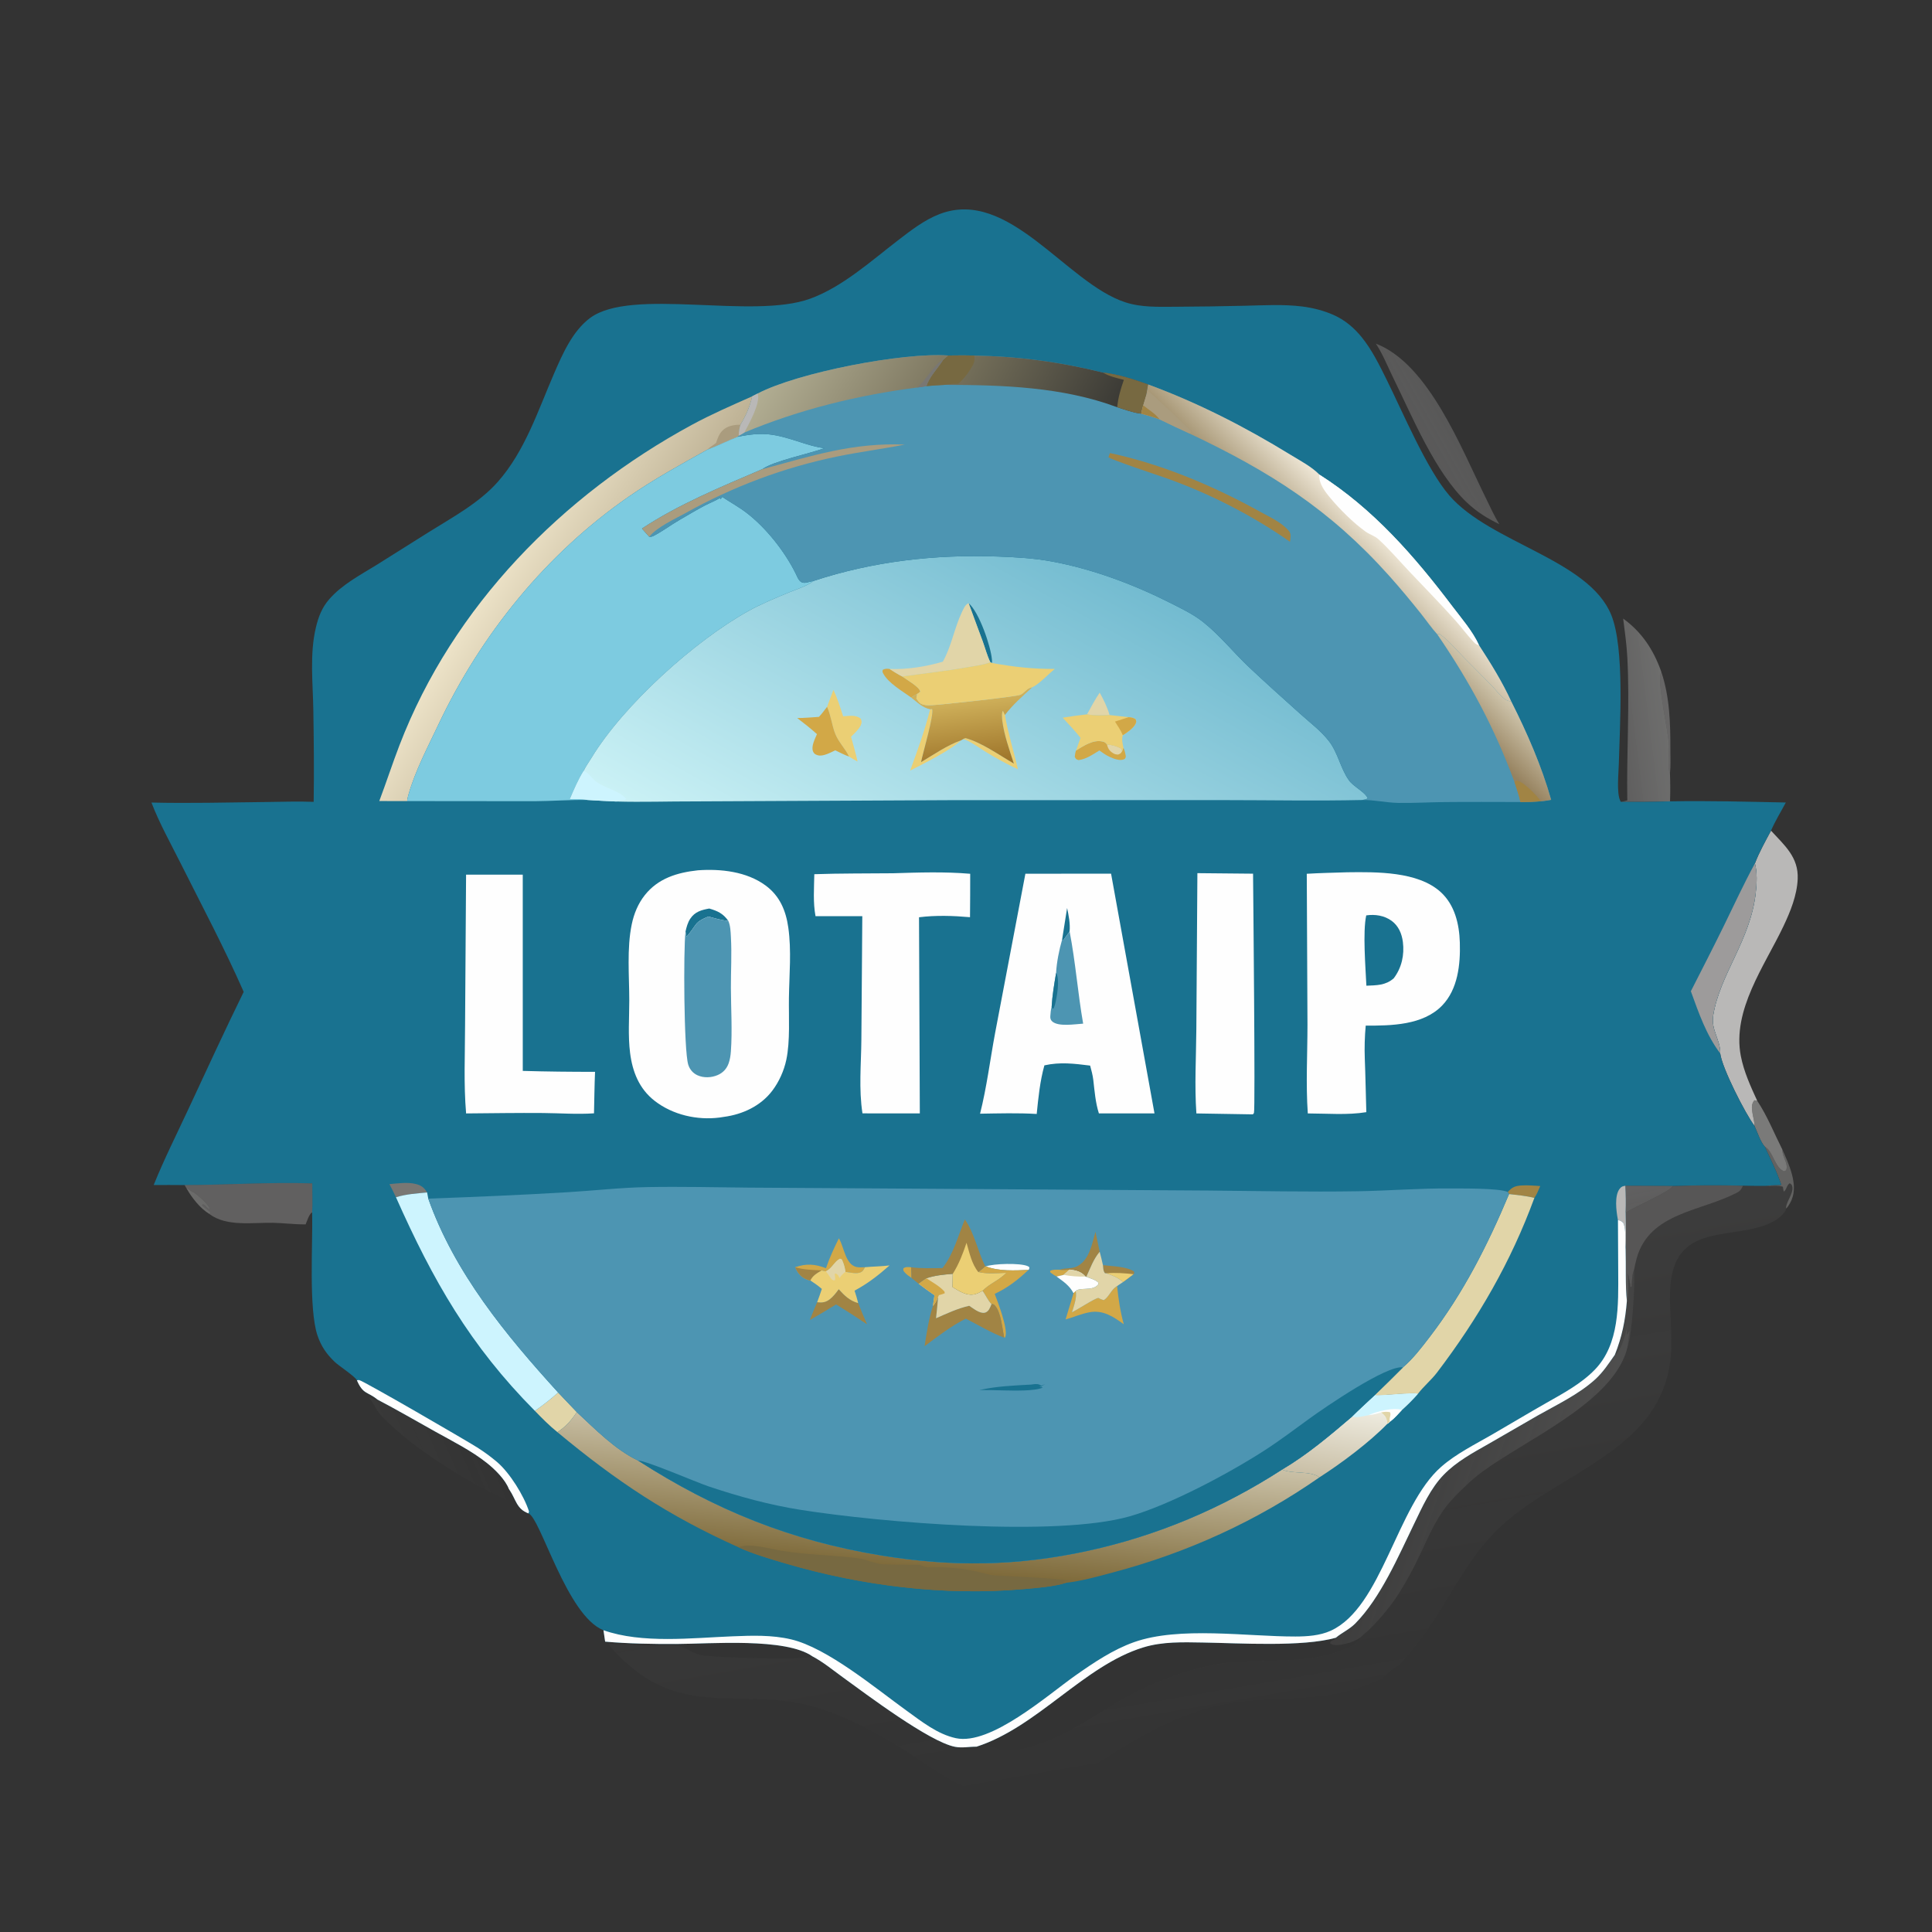 <?xml version="1.0" encoding="utf-8" ?>
<svg xmlns="http://www.w3.org/2000/svg" xmlns:xlink="http://www.w3.org/1999/xlink" width="1032" height="1032">
	<rect width="100%" height="100%" fill="#333333" stroke="none"/>
	<path fill="#B9B8B7" fill-opacity="0.388" transform="matrix(1.008 0 0 1.008 0 -1.52588e-05)" d="M884.954 409.875C884.933 409.846 884.906 409.819 884.889 409.786C883.623 407.173 884.535 398.606 884.416 395.263C884.114 386.761 877.899 362.141 880.302 355.834C884.888 369.397 885.195 383.485 885.17 397.657C885.163 401.644 885.391 405.926 884.954 409.875Z"/>
	<path fill="#B9B8B7" fill-opacity="0.353" transform="matrix(1.008 0 0 1.008 0 -1.52588e-05)" d="M935.266 607.725C935.428 607.806 935.601 607.867 935.752 607.967C939.585 610.54 940.95 619.456 945.541 620.687C946.194 620.32 946.544 620.362 946.712 619.553C947.464 615.922 944.284 612.856 944.527 609.219C947.906 616.76 952.932 627.463 949.441 635.758C948.721 637.468 947.794 639.047 946.582 640.448C945.817 638.057 950.36 632.608 949.834 629.159C949.642 627.898 949.4 627.623 948.403 627.031C946.706 628.175 946.799 630.479 945.268 631.455C944.992 630.325 945.07 630.756 944.901 629.657L944.792 628.913C942.645 628.003 937.953 628.54 935.489 628.437C938.265 628.105 941.142 628.07 943.937 627.917C941.7 621.047 938.249 614.311 935.266 607.725Z"/>
	<path fill="#B9B8B7" fill-opacity="0.533" transform="matrix(1.008 0 0 1.008 0 -1.52588e-05)" d="M929.73 596.623C929.776 594.156 928.884 591.656 928.578 589.203C928.276 586.785 928.093 585.083 929.678 583.052L931.192 583.334C936.484 591.258 940.238 600.71 944.527 609.219C944.284 612.856 947.464 615.922 946.712 619.553C946.544 620.362 946.194 620.32 945.541 620.687C940.95 619.456 939.585 610.54 935.752 607.967C935.601 607.867 935.428 607.806 935.266 607.725C932.974 605.336 931.175 599.721 929.73 596.623Z"/>
	<defs>
		<linearGradient id="gradient_0" gradientUnits="userSpaceOnUse" x1="256.081" y1="759.065" x2="212.103" y2="778.354">
			<stop offset="0" stop-color="#BABAB9" stop-opacity="0"/>
			<stop offset="1" stop-color="#BABAB9" stop-opacity="0.043"/>
		</linearGradient>
	</defs>
	<path fill="url(#gradient_0)" transform="matrix(1.008 0 0 1.008 0 -1.52588e-05)" d="M273.023 797.09C249.962 786.842 219.187 768.293 201.937 750.097C199.389 747.409 198.286 743.973 195.889 741.214C195.795 741.106 195.697 741.001 195.6 740.894L195.927 740.525L199.384 742.104L200.097 741.695C210.352 747.074 220.386 752.91 230.5 758.55C239.814 763.744 249.771 768.695 258.141 775.355C262.201 778.585 267.808 784.093 269.666 789.043C270.103 792.001 271.653 794.475 273.023 797.09Z"/>
	<defs>
		<linearGradient id="gradient_1" gradientUnits="userSpaceOnUse" x1="766.875" y1="224.474" x2="754.438" y2="231.502">
			<stop offset="0" stop-color="#DCDBDA" stop-opacity="0.22"/>
			<stop offset="1" stop-color="#AEADAD" stop-opacity="0.31"/>
		</linearGradient>
	</defs>
	<path fill="url(#gradient_1)" transform="matrix(1.008 0 0 1.008 0 -1.52588e-05)" d="M729.07 182.078C757.254 192.872 774.629 238.227 787.307 263.755C789.556 268.283 791.641 273.098 794.311 277.39C794.396 277.527 794.484 277.662 794.57 277.798C788.152 274.736 782.526 271.204 777.336 266.292C760.444 250.306 748.443 220.832 738.116 199.841C735.314 194.147 732.793 187.708 729.308 182.428C729.23 182.31 729.15 182.194 729.07 182.078Z"/>
	<defs>
		<linearGradient id="gradient_2" gradientUnits="userSpaceOnUse" x1="882.427" y1="376.556" x2="857.901" y2="379.656">
			<stop offset="0" stop-color="#CECECC" stop-opacity="0.38"/>
			<stop offset="1" stop-color="#999797" stop-opacity="0.439"/>
		</linearGradient>
	</defs>
	<path fill="url(#gradient_2)" transform="matrix(1.008 0 0 1.008 0 -1.52588e-05)" d="M860.151 327.799C870.112 335.039 876.191 344.332 880.302 355.834C877.899 362.141 884.114 386.761 884.416 395.263C884.535 398.606 883.623 407.173 884.889 409.786C884.906 409.819 884.933 409.846 884.954 409.875C885.134 414.812 885.167 419.718 884.991 424.656C876.317 424.934 867.571 424.967 858.893 424.918C860.089 424.748 861.181 424.502 862.34 424.162C861.895 398.971 863.693 373.54 862.355 348.402C861.989 341.519 861.016 334.634 860.151 327.799Z"/>
	<path fill="#B9B8B7" transform="matrix(1.008 0 0 1.008 0 -1.52588e-05)" d="M938.499 440.181C945.656 447.992 953.126 454.213 952.639 465.762C952.274 474.411 948.792 482.999 945.131 490.723C935.168 511.745 917.767 535.298 922.508 559.643C924.127 567.96 927.682 575.681 931.192 583.334L929.678 583.052C928.093 585.083 928.276 586.785 928.578 589.203C928.884 591.656 929.776 594.156 929.73 596.623C924.987 590.362 912.477 565.878 911.578 558.227C911.774 551.19 906.644 545.8 907.828 538.279C911.285 516.319 927.601 498.449 930.416 472.952C930.978 467.864 931.254 462.535 929.967 457.535C932.257 451.544 935.476 445.825 938.499 440.181Z"/>
	<defs>
		<linearGradient id="gradient_3" gradientUnits="userSpaceOnUse" x1="666.975" y1="929.706" x2="624.093" y2="681.265">
			<stop offset="0" stop-color="#BBBABA" stop-opacity="0"/>
			<stop offset="1" stop-color="#BAB9B8" stop-opacity="0.067"/>
		</linearGradient>
	</defs>
	<path fill="url(#gradient_3)" transform="matrix(1.008 0 0 1.008 0 -1.52588e-05)" d="M935.489 628.437C937.953 628.54 942.645 628.003 944.792 628.913L944.901 629.657C945.07 630.756 944.992 630.325 945.268 631.455C946.799 630.479 946.706 628.175 948.403 627.031C949.4 627.623 949.642 627.898 949.834 629.159C950.36 632.608 945.817 638.057 946.582 640.448C946.108 642.51 943.26 645.107 941.512 646.236C923.698 657.735 892.957 647.279 886.365 674.001C883.901 683.988 885.342 694.553 885.553 704.706C885.649 709.345 885.863 714.159 885.421 718.78C882.366 750.689 859.746 766.3 834.6 781.778C818.855 791.469 802.903 800.296 790.197 814.032C773.398 832.191 764.059 855.862 748.016 874.712C745.741 877.386 743.475 880.597 740.747 882.823C739.771 883.62 738.572 884.039 737.563 884.8C735.78 886.146 734.389 888.081 732.541 889.337C730.364 890.816 727.077 891.753 724.627 892.747C699.696 902.863 674.499 898.167 648.78 903.15C630.962 906.603 614.955 914.37 599.377 923.403C575.175 937.436 552.075 957.793 521.954 950.468C504.675 946.266 489.988 933.958 475.116 924.792C464.858 918.469 454.004 912.871 442.845 908.322C432.887 904.263 421.824 901.711 411.099 900.9C382.567 898.743 359.348 903.844 335.089 883.938C330.863 880.47 325.721 875.784 322.624 871.262L322.967 870.974C324.113 871.111 325.251 871.249 326.393 871.42C329.76 871.925 333.101 871.265 336.535 871.871C343.655 873.13 351.519 871.252 358.727 872.136C363.077 872.67 367.146 876.241 371.698 877.109C377.775 878.269 427.216 880.081 430.537 877.74C436.256 880.759 441.478 885.094 446.713 888.882C458.864 897.675 492.448 923.041 506.08 925.669C510.003 926.425 513.586 925.542 517.455 925.611C549.663 915.283 574.46 882.581 605.909 872.975C616.145 869.849 626.846 870.237 637.416 870.409C656.997 870.728 690.293 872.855 707.891 867.859C711.217 865.104 715.117 863.442 718.26 860.247C731.656 846.627 741.02 824.73 749.32 807.607C753.681 798.609 758.041 788.699 765.105 781.46C771.915 774.481 780.433 769.91 788.822 765.144L814.762 750.172C824.981 744.384 836.588 738.904 845.317 730.975C849.546 727.133 852.511 722.514 855.76 717.893C859.575 708.226 861.283 699.685 862.12 689.377C861.248 682.24 861.691 669.913 861.454 662.051C861.872 655.663 861.495 649.021 861.477 642.605C866.338 639.393 884.444 631.832 886.568 628.49C898.926 628.053 911.287 627.999 923.649 628.318C927.597 628.413 931.539 628.446 935.489 628.437ZM517.455 925.611C518.787 925.72 519.852 925.553 521.138 925.256C524.622 924.454 528.561 927.12 532.1 927.597C536.865 928.24 543.876 926.355 548.461 924.928C564.875 919.819 578.931 909.628 593.676 901.141C606.092 893.995 620.358 887.874 634.225 884.305C640.29 882.744 646.618 881.379 652.869 880.854C673.095 879.154 694.433 881.949 713.497 873.501C716.435 872.199 719.774 870.848 720.966 867.674C718.686 869.277 716.178 870.325 713.467 870.952C710.79 871.571 707.402 872.481 704.934 870.958C704.578 869.182 707.003 869.569 707.891 867.859C690.293 872.855 656.997 870.728 637.416 870.409C626.846 870.237 616.145 869.849 605.909 872.975C574.46 882.581 549.663 915.283 517.455 925.611ZM855.76 717.893C852.511 722.514 849.546 727.133 845.317 730.975C836.588 738.904 824.981 744.384 814.762 750.172L788.822 765.144C780.433 769.91 771.915 774.481 765.105 781.46C758.041 788.699 753.681 798.609 749.32 807.607C741.02 824.73 731.656 846.627 718.26 860.247C715.117 863.442 711.217 865.104 707.891 867.859C707.003 869.569 704.578 869.182 704.934 870.958C707.402 872.481 710.79 871.571 713.467 870.952C716.178 870.325 718.686 869.277 720.966 867.674C722.457 866.08 724.295 864.859 725.847 863.3C731.692 857.428 737.289 850.791 741.695 843.766C745.644 837.471 749.209 830.79 752.39 824.076C757.611 813.057 761.835 802.51 770.485 793.561C775.132 788.752 779.938 784.014 785.33 780.039C807.976 763.341 850.785 744.842 861.047 718.399C861.57 717.051 861.996 715.72 862.337 714.313C862.78 711.373 863.146 708.427 863.504 705.475L863.274 705.353L862.309 707.28C861.747 705.554 862.458 703.254 862.576 701.427C861.52 706.505 859.844 713.603 856.528 717.699L855.76 717.893ZM886.568 628.49C884.444 631.832 866.338 639.393 861.477 642.605C861.495 649.021 861.872 655.663 861.454 662.051C861.691 669.913 861.248 682.24 862.12 689.377C863.273 687.676 862.691 677.243 862.702 674.635L863.984 681.061L863.824 681.479L864.2 682.003L864.086 682.252L864.634 681.619C864.789 679.23 864.774 675.733 865.675 673.515C865.753 673.323 865.84 673.134 865.922 672.943C866.322 670.94 866.732 668.914 867.276 666.944C874.075 642.327 901.768 642.041 920.751 631.845C922.461 630.927 922.845 630.008 923.649 628.318C911.287 627.999 898.926 628.053 886.568 628.49ZM862.702 674.635C862.691 677.243 863.273 687.676 862.12 689.377C861.283 699.685 859.575 708.226 855.76 717.893L856.528 717.699C859.844 713.603 861.52 706.505 862.576 701.427C862.458 703.254 861.747 705.554 862.309 707.28L863.274 705.353L863.504 705.475C863.146 708.427 862.78 711.373 862.337 714.313C864.789 708.718 866.629 679.597 865.922 672.943C865.84 673.134 865.753 673.323 865.675 673.515C864.774 675.733 864.789 679.23 864.634 681.619L864.086 682.252L864.2 682.003L863.824 681.479L863.984 681.061L862.702 674.635Z"/>
	<path fill="#9D9B9B" fill-opacity="0.169" transform="matrix(1.008 0 0 1.008 0 -1.52588e-05)" d="M862.702 674.635L863.984 681.061L863.824 681.479L864.2 682.003L864.086 682.252L864.634 681.619C864.789 679.23 864.774 675.733 865.675 673.515C865.753 673.323 865.84 673.134 865.922 672.943C866.629 679.597 864.789 708.718 862.337 714.313C862.78 711.373 863.146 708.427 863.504 705.475L863.274 705.353L862.309 707.28C861.747 705.554 862.458 703.254 862.576 701.427C861.52 706.505 859.844 713.603 856.528 717.699L855.76 717.893C859.575 708.226 861.283 699.685 862.12 689.377C863.273 687.676 862.691 677.243 862.702 674.635Z"/>
	<path fill="#9D9B9B" fill-opacity="0.345" transform="matrix(1.008 0 0 1.008 0 -1.52588e-05)" d="M886.568 628.49C898.926 628.053 911.287 627.999 923.649 628.318C922.845 630.008 922.461 630.927 920.751 631.845C901.768 642.041 874.075 642.327 867.276 666.944C866.732 668.914 866.322 670.94 865.922 672.943C865.84 673.134 865.753 673.323 865.675 673.515C864.774 675.733 864.789 679.23 864.634 681.619L864.086 682.252L864.2 682.003L863.824 681.479L863.984 681.061L862.702 674.635C862.691 677.243 863.273 687.676 862.12 689.377C861.248 682.24 861.691 669.913 861.454 662.051C861.872 655.663 861.495 649.021 861.477 642.605C866.338 639.393 884.444 631.832 886.568 628.49Z"/>
	<defs>
		<linearGradient id="gradient_4" gradientUnits="userSpaceOnUse" x1="742.661" y1="769.881" x2="833.143" y2="799.538">
			<stop offset="0" stop-color="#9C9B9A" stop-opacity="0.106"/>
			<stop offset="1" stop-color="#9C9B9A" stop-opacity="0.259"/>
		</linearGradient>
	</defs>
	<path fill="url(#gradient_4)" transform="matrix(1.008 0 0 1.008 0 -1.52588e-05)" d="M855.76 717.893L856.528 717.699C859.844 713.603 861.52 706.505 862.576 701.427C862.458 703.254 861.747 705.554 862.309 707.28L863.274 705.353L863.504 705.475C863.146 708.427 862.78 711.373 862.337 714.313C861.996 715.72 861.57 717.051 861.047 718.399C850.785 744.842 807.976 763.341 785.33 780.039C779.938 784.014 775.132 788.752 770.485 793.561C761.835 802.51 757.611 813.057 752.39 824.076C749.209 830.79 745.644 837.471 741.695 843.766C737.289 850.791 731.692 857.428 725.847 863.3C724.295 864.859 722.457 866.08 720.966 867.674C718.686 869.277 716.178 870.325 713.467 870.952C710.79 871.571 707.402 872.481 704.934 870.958C704.578 869.182 707.003 869.569 707.891 867.859C711.217 865.104 715.117 863.442 718.26 860.247C731.656 846.627 741.02 824.73 749.32 807.607C753.681 798.609 758.041 788.699 765.105 781.46C771.915 774.481 780.433 769.91 788.822 765.144L814.762 750.172C824.981 744.384 836.588 738.904 845.317 730.975C849.546 727.133 852.511 722.514 855.76 717.893Z"/>
	<path fill="#197290" transform="matrix(1.008 0 0 1.008 0 -1.52588e-05)" d="M166.22 424.913C166.463 408.758 166.303 392.528 166.044 376.372C165.813 361.936 164.017 346.54 167.427 332.382C168.769 326.809 170.624 321.966 174.431 317.588C181.181 309.826 190.712 304.822 199.352 299.499L226.962 282.143C239.567 274.246 253.761 266.656 263.738 255.412C278.163 239.153 285.128 217.505 293.634 197.877C298.087 187.601 303.424 175.394 312.677 168.52C334.731 152.136 398.603 169.491 429.363 158.27C446.359 152.07 461.504 138.41 475.688 127.486C482.511 122.231 489.751 116.591 497.84 113.464C534.561 99.266 564.877 149.873 596.228 160.161C604.882 163.001 613.939 162.587 622.921 162.556C635.19 162.514 647.449 162.298 659.714 162.025C669.76 161.801 680.026 161.164 690.017 162.412C695.688 163.121 701.408 164.569 706.644 166.884C712.6 169.517 717.438 173.589 721.533 178.619C727.091 185.446 731.059 193.635 734.951 201.492C743.475 218.701 756.177 248.894 768.058 262.601C789.879 287.779 841.827 296.485 853.815 325.809C861.075 343.567 858.344 384.75 857.849 404.832C857.729 409.676 856.62 419.979 858.543 424.215C858.651 424.453 858.777 424.684 858.893 424.918C867.571 424.967 876.317 424.934 884.991 424.656C905.427 424.268 925.92 424.85 946.352 425.265C943.749 430.157 940.686 435.099 938.499 440.181C935.476 445.825 932.257 451.544 929.967 457.535C931.254 462.535 930.978 467.864 930.416 472.952C927.601 498.449 911.285 516.319 907.828 538.279C906.644 545.8 911.774 551.19 911.578 558.227C912.477 565.878 924.987 590.362 929.73 596.623C931.175 599.721 932.974 605.336 935.266 607.725C938.249 614.311 941.7 621.047 943.937 627.917C941.142 628.07 938.265 628.105 935.489 628.437C931.539 628.446 927.597 628.413 923.649 628.318C911.287 627.999 898.926 628.053 886.568 628.49C884.444 631.832 866.338 639.393 861.477 642.605C861.495 649.021 861.872 655.663 861.454 662.051C861.691 669.913 861.248 682.24 862.12 689.377C861.283 699.685 859.575 708.226 855.76 717.893C852.511 722.514 849.546 727.133 845.317 730.975C836.588 738.904 824.981 744.384 814.762 750.172L788.822 765.144C780.433 769.91 771.915 774.481 765.105 781.46C758.041 788.699 753.681 798.609 749.32 807.607C741.02 824.73 731.656 846.627 718.26 860.247C715.117 863.442 711.217 865.104 707.891 867.859C690.293 872.855 656.997 870.728 637.416 870.409C626.846 870.237 616.145 869.849 605.909 872.975C574.46 882.581 549.663 915.283 517.455 925.611C513.586 925.542 510.003 926.425 506.08 925.669C492.448 923.041 458.864 897.675 446.713 888.882C441.478 885.094 436.256 880.759 430.537 877.74C416.327 867.71 376.397 871.128 358.234 871.18C345.659 871.215 333.225 871.028 320.681 869.938L319.798 863.899C300.346 856.264 286.469 804.371 280.048 801.976C273.654 799.633 273.445 794.568 269.988 789.503C269.883 789.348 269.774 789.197 269.666 789.043C267.808 784.093 262.201 778.585 258.141 775.355C249.771 768.695 239.814 763.744 230.5 758.55C220.386 752.91 210.352 747.074 200.097 741.695C194.654 737.282 192.475 739.107 189.127 731.45C188.227 729.438 179.715 723.9 177.474 721.785C173.091 717.647 170.123 713.369 168.217 707.623C163.501 693.409 165.81 659.319 165.417 642.593L165.065 642.656C163.608 644.003 162.761 646.976 161.964 648.813C156.203 648.908 150.366 648.101 144.592 647.989C134.09 647.785 119.999 650.18 110.989 643.346C105.954 640.246 101.666 634.724 98.779 629.639L97.831 627.997C92.373 627.903 86.901 627.972 81.442 627.969C86.968 614.277 93.676 600.96 99.908 587.577C109.55 566.871 119.089 546.123 129.14 525.612C118.92 502.38 106.968 479.903 95.594 457.219C90.344 446.748 84.451 436.228 80.257 425.291C100.326 425.773 120.396 425.229 140.464 425.014C149.023 424.922 157.67 424.58 166.22 424.913ZM97.831 627.997L98.779 629.639C101.666 634.724 105.954 640.246 110.989 643.346C119.999 650.18 134.09 647.785 144.592 647.989C150.366 648.101 156.203 648.908 161.964 648.813C162.761 646.976 163.608 644.003 165.065 642.656L165.417 642.593C165.689 637.494 165.46 632.223 165.47 627.109C142.925 626.342 120.371 627.953 97.831 627.997ZM861.351 628.374C861.582 633.149 861.644 637.825 861.477 642.605C866.338 639.393 884.444 631.832 886.568 628.49L861.351 628.374Z"/>
	<path fill="#A18444" transform="matrix(1.008 0 0 1.008 0 -1.52588e-05)" d="M799.006 631.67C801.349 629.056 802.913 628.424 806.448 628.192C809.632 627.983 813.013 628.333 816.202 628.506C815.271 630.636 814.445 632.886 813.104 634.795C808.738 633.679 804.153 633.302 799.686 632.748L799.006 631.67Z"/>
	<path fill="#B9B8B7" transform="matrix(1.008 0 0 1.008 0 -1.52588e-05)" d="M857.388 646.543L857.299 646.079C856.498 641.731 855.402 633.524 858.367 629.868C859.295 628.723 859.945 628.572 861.351 628.374C861.582 633.149 861.644 637.825 861.477 642.605C861.495 649.021 861.872 655.663 861.454 662.051C860.777 657.531 862.067 652.281 860.222 648.052C859.084 647.051 858.857 646.838 857.388 646.543Z"/>
	<path fill="#797773" transform="matrix(1.008 0 0 1.008 0 -1.52588e-05)" d="M206.37 627.501C210.781 627.111 215.962 626.325 220.303 627.415C223.303 628.168 224.737 629.291 226.334 631.912C220.799 632.452 215.158 632.772 209.827 634.453C208.778 632.089 207.549 629.803 206.37 627.501Z"/>
	<defs>
		<linearGradient id="gradient_5" gradientUnits="userSpaceOnUse" x1="873.211" y1="637.801" x2="871.028" y2="627.664">
			<stop offset="0" stop-color="#757474" stop-opacity="0.651"/>
			<stop offset="1" stop-color="#757475" stop-opacity="0.694"/>
		</linearGradient>
	</defs>
	<path fill="url(#gradient_5)" transform="matrix(1.008 0 0 1.008 0 -1.52588e-05)" d="M861.351 628.374L886.568 628.49C884.444 631.832 866.338 639.393 861.477 642.605C861.644 637.825 861.582 633.149 861.351 628.374Z"/>
	<path fill="#E1D5A8" transform="matrix(1.008 0 0 1.008 0 -1.52588e-05)" d="M295.778 737.93L305.665 748.32C302.886 752.578 299.694 756.165 295.383 758.926C291.094 755.473 287.274 751.601 283.45 747.656C287.795 744.628 291.821 741.455 295.778 737.93Z"/>
	<path fill="#FEFEFE" transform="matrix(1.008 0 0 1.008 0 -1.52588e-05)" d="M189.127 731.45C189.537 731.416 189.951 731.273 190.355 731.348C192.738 731.794 247.096 763.364 252.895 767.041C256.52 769.339 260.102 771.947 263.37 774.727C270.152 780.494 277.667 792.605 280.322 800.929L280.048 801.976C273.654 799.633 273.445 794.568 269.988 789.503C269.883 789.348 269.774 789.197 269.666 789.043C267.808 784.093 262.201 778.585 258.141 775.355C249.771 768.695 239.814 763.744 230.5 758.55C220.386 752.91 210.352 747.074 200.097 741.695C194.654 737.282 192.475 739.107 189.127 731.45Z"/>
	<path fill="#9D9B9B" transform="matrix(1.008 0 0 1.008 0 -1.52588e-05)" d="M896.024 525.276C901.933 513.636 907.934 502.027 913.664 490.298C919.033 479.31 924.11 468.284 929.967 457.535C931.254 462.535 930.978 467.864 930.416 472.952C927.601 498.449 911.285 516.319 907.828 538.279C906.644 545.8 911.774 551.19 911.578 558.227C904.154 548.373 900.184 536.749 896.024 525.276Z"/>
	<defs>
		<linearGradient id="gradient_6" gradientUnits="userSpaceOnUse" x1="705.159" y1="783.126" x2="710.819" y2="745.719">
			<stop offset="0" stop-color="#C9BFA6"/>
			<stop offset="1" stop-color="#EEEBDF"/>
		</linearGradient>
	</defs>
	<path fill="url(#gradient_6)" transform="matrix(1.008 0 0 1.008 0 -1.52588e-05)" d="M728.516 739.308C733.743 739.603 748.494 737.708 751.438 738.552C748.729 741.609 745.926 744.415 742.899 747.158C740.886 749.343 738.943 751.556 736.58 753.374L735.227 754.481C725.618 764.354 710.909 775.37 699.23 782.861C694.131 779.194 685.45 781.311 679.366 778.768C692.694 770.909 704.646 760.772 716.381 750.767C720.323 746.847 724.454 743.104 728.516 739.308Z"/>
	<path fill="#CDF4FE" transform="matrix(1.008 0 0 1.008 0 -1.52588e-05)" d="M728.516 739.308C733.743 739.603 748.494 737.708 751.438 738.552C748.729 741.609 745.926 744.415 742.899 747.158C740.886 749.343 738.943 751.556 736.58 753.374L735.227 754.481C734.737 751.312 734.398 750.461 731.866 748.475C729.633 749.166 727.613 749.683 725.274 749.921C722.326 750.5 719.374 751.346 716.381 750.767C720.323 746.847 724.454 743.104 728.516 739.308Z"/>
	<path fill="#FEFEFE" transform="matrix(1.008 0 0 1.008 0 -1.52588e-05)" d="M725.274 749.921C729.429 747.952 738.45 745.665 742.899 747.158C740.886 749.343 738.943 751.556 736.58 753.374L735.227 754.481C734.737 751.312 734.398 750.461 731.866 748.475C729.633 749.166 727.613 749.683 725.274 749.921Z"/>
	<path fill="#E1D5A8" transform="matrix(1.008 0 0 1.008 0 -1.52588e-05)" d="M731.866 748.475C733.615 748.132 734.82 747.99 736.575 748.352C737.509 749.953 735.803 751.48 736.58 753.374L735.227 754.481C734.737 751.312 734.398 750.461 731.866 748.475Z"/>
	<path fill="#B9B8B7" fill-opacity="0.341" transform="matrix(1.008 0 0 1.008 0 -1.52588e-05)" d="M97.831 627.997C120.371 627.953 142.925 626.342 165.47 627.109C165.46 632.223 165.689 637.494 165.417 642.593L165.065 642.656C163.608 644.003 162.761 646.976 161.964 648.813C156.203 648.908 150.366 648.101 144.592 647.989C134.09 647.785 119.999 650.18 110.989 643.346C105.954 640.246 101.666 634.724 98.779 629.639L97.831 627.997ZM98.779 629.639C101.666 634.724 105.954 640.246 110.989 643.346L111.555 642.386C110.099 641.192 108.614 640.032 107.14 638.862L107.273 638.248C109.013 638.061 109.426 640.66 111.284 640.732C110.575 638.304 104.495 633.063 102.332 631.576L102.387 631.84C100.829 631.125 100.39 630.132 98.779 629.639Z"/>
	<path fill="#B9B8B7" fill-opacity="0.424" transform="matrix(1.008 0 0 1.008 0 -1.52588e-05)" d="M98.779 629.639C100.39 630.132 100.829 631.125 102.387 631.84L102.332 631.576C104.495 633.063 110.575 638.304 111.284 640.732C109.426 640.66 109.013 638.061 107.273 638.248L107.14 638.862C108.614 640.032 110.099 641.192 111.555 642.386L110.989 643.346C105.954 640.246 101.666 634.724 98.779 629.639Z"/>
	<path fill="#E1D5A8" transform="matrix(1.008 0 0 1.008 0 -1.52588e-05)" d="M799.686 632.748C804.153 633.302 808.738 633.679 813.104 634.795C800.681 668.678 783.358 698.598 761.535 727.299C758.479 731.318 754.469 734.59 751.438 738.552C748.494 737.708 733.743 739.603 728.516 739.308C733.523 734.441 738.52 729.57 743.431 724.606C748.823 720.029 753.359 714.047 757.653 708.441C775.568 685.049 788.309 659.82 799.686 632.748Z"/>
	<path fill="#CDF4FE" transform="matrix(1.008 0 0 1.008 0 -1.52588e-05)" d="M226.334 631.912L226.948 635.175C240.9 674.54 268.057 707.465 295.778 737.93C291.821 741.455 287.795 744.628 283.45 747.656C249.081 713.038 229.495 678.659 209.827 634.453C215.158 632.772 220.799 632.452 226.334 631.912Z"/>
	<path fill="#FEFEFE" transform="matrix(1.008 0 0 1.008 0 -1.52588e-05)" d="M857.388 646.543C858.857 646.838 859.084 647.051 860.222 648.052C862.067 652.281 860.777 657.531 861.454 662.051C861.691 669.913 861.248 682.24 862.12 689.377C861.283 699.685 859.575 708.226 855.76 717.893C852.511 722.514 849.546 727.133 845.317 730.975C836.588 738.904 824.981 744.384 814.762 750.172L788.822 765.144C780.433 769.91 771.915 774.481 765.105 781.46C758.041 788.699 753.681 798.609 749.32 807.607C741.02 824.73 731.656 846.627 718.26 860.247C715.117 863.442 711.217 865.104 707.891 867.859C690.293 872.855 656.997 870.728 637.416 870.409C626.846 870.237 616.145 869.849 605.909 872.975C574.46 882.581 549.663 915.283 517.455 925.611C513.586 925.542 510.003 926.425 506.08 925.669C492.448 923.041 458.864 897.675 446.713 888.882C441.478 885.094 436.256 880.759 430.537 877.74C416.327 867.71 376.397 871.128 358.234 871.18C345.659 871.215 333.225 871.028 320.681 869.938L319.798 863.899C340.206 871.109 366.723 867.974 388.12 867.121C398.496 866.708 409.011 866.326 419.198 868.73C438.452 873.272 463.956 894.649 480.532 906.599C488.414 912.281 496.814 919.001 506.515 921.094C525 925.083 555.292 898.133 569.899 887.867C579.521 881.105 589.79 874.171 600.924 870.225C625.013 861.688 660.792 867.275 686.509 867.224C692.64 867.212 699.438 866.761 705.1 864.199C732.403 851.847 740.067 798.014 763.709 777.304C771.624 770.369 781.557 765.481 790.637 760.23C800.219 754.689 809.697 748.98 819.322 743.509C828.225 738.449 837.807 733.328 845.016 725.944C858.338 712.298 857.591 691.372 857.527 673.677L857.388 646.543Z"/>
	<path fill="#FEFEFE" transform="matrix(1.008 0 0 1.008 0 -1.52588e-05)" d="M634.523 462.706L664.024 462.984C664.118 473.634 665.253 587.812 664.505 589.769C664.39 590.067 664.112 590.273 663.915 590.524L633.994 590.033C632.955 575.134 633.862 560.261 633.968 545.355L634.523 462.706Z"/>
	<defs>
		<linearGradient id="gradient_7" gradientUnits="userSpaceOnUse" x1="321.865" y1="331.508" x2="268.392" y2="297.033">
			<stop offset="0" stop-color="#BFB396"/>
			<stop offset="1" stop-color="#ECE2C7"/>
		</linearGradient>
	</defs>
	<path fill="url(#gradient_7)" transform="matrix(1.008 0 0 1.008 0 -1.52588e-05)" d="M398.628 210.016C397.505 215.406 395.27 220.374 392.411 225.076C391.779 227.078 391.537 228.829 391.452 230.925L390.884 231.479C385.467 233.595 380.254 236.261 374.822 238.298C360.689 246.152 346.646 253.877 333.328 263.09C289.443 293.447 254.921 336.075 232.204 384.224C226.586 396.13 220.112 408.303 216.491 421C216.157 422.172 215.863 423.288 215.782 424.512L200.986 424.494C204.7 414.652 207.951 404.636 211.726 394.817C239.996 321.278 297.993 262.399 366.561 225.171C376.949 219.532 387.831 214.806 398.628 210.016Z"/>
	<path fill="#AA9C7E" transform="matrix(1.008 0 0 1.008 0 -1.52588e-05)" d="M392.411 225.076C391.779 227.078 391.537 228.829 391.452 230.925L390.884 231.479C385.467 233.595 380.254 236.261 374.822 238.298C376.12 236.877 377.964 235.97 379.457 234.723C380.197 232.547 380.976 230.156 382.577 228.445C385.166 225.679 388.818 225.078 392.411 225.076Z"/>
	<path fill="#FEFEFE" transform="matrix(1.008 0 0 1.008 0 -1.52588e-05)" d="M246.984 463.502L277.017 463.504L277.026 567.489C289.798 567.865 302.549 567.992 315.327 567.989C315.015 575.308 314.951 582.653 314.776 589.977C305.859 590.589 296.751 589.887 287.809 589.812C274.212 589.699 260.597 589.928 247 590.032C245.674 574.501 246.422 558.765 246.453 543.194L246.984 463.502Z"/>
	<path fill="#FEFEFE" transform="matrix(1.008 0 0 1.008 0 -1.52588e-05)" d="M473.243 462.762C486.751 462.327 500.654 461.881 514.131 463.036C514.178 470.702 514.068 478.376 514.029 486.043C505.108 485.256 495.904 484.959 487.008 486.081L487.432 590.009L472.25 590.018L457.039 589.997C455.035 577.017 456.341 564.054 456.459 551.007L456.953 485.513L432.165 485.507C430.804 478.286 431.391 470.57 431.525 463.256C445.402 462.778 459.356 462.907 473.243 462.762Z"/>
	<defs>
		<linearGradient id="gradient_8" gradientUnits="userSpaceOnUse" x1="492.117" y1="831.385" x2="498.143" y2="762.944">
			<stop offset="0" stop-color="#7F6B3B"/>
			<stop offset="1" stop-color="#CAC1A7"/>
		</linearGradient>
	</defs>
	<path fill="url(#gradient_8)" transform="matrix(1.008 0 0 1.008 0 -1.52588e-05)" d="M305.665 748.32C315.389 757.345 325.988 768.224 338.09 773.964C379.02 800.251 419.16 816.484 467.208 824.313C504.65 830.413 539.154 829.936 576.24 821.873C613.285 813.818 647.54 799.316 679.366 778.768C685.45 781.311 694.131 779.194 699.23 782.861C666.028 806.005 629.199 822.802 590.113 833.183C582.023 835.332 573.186 837.86 564.855 838.77C558.862 840.765 548.95 841.53 542.554 842.095C500.46 845.814 456.707 840.397 416.243 828.501C407.946 826.062 399.347 823.56 391.458 819.994C354.212 803.298 326.619 784.932 295.383 758.926C299.694 756.165 302.886 752.578 305.665 748.32Z"/>
	<path fill="#776941" transform="matrix(1.008 0 0 1.008 0 -1.52588e-05)" d="M391.458 819.994C396.381 817.438 408.333 820.808 413.606 821.692C427.189 823.97 440.937 824.01 454.57 825.736C459.123 826.312 463.248 828.572 467.818 828.953C470.94 829.213 486.874 829.119 487.374 829.26C489.312 829.806 489.964 830.642 492.167 830.532C499.838 830.148 508.917 831.022 516.458 832.506C519.926 833.189 523.305 834.491 526.837 834.809C532.099 835.283 564.256 836.326 566.522 837.895C566.366 837.898 566.21 837.899 566.054 837.903C565.252 837.929 564.461 838.013 563.663 838.092L563.54 838.39L564.855 838.77C558.862 840.765 548.95 841.53 542.554 842.095C500.46 845.814 456.707 840.397 416.243 828.501C407.946 826.062 399.347 823.56 391.458 819.994Z"/>
	<path fill="#FEFEFE" transform="matrix(1.008 0 0 1.008 0 -1.52588e-05)" d="M713.915 462.241C729.271 462.053 751.415 461.69 763.51 472.778C770.95 479.597 773.309 489.762 773.599 499.489C773.942 511.008 772.599 524.243 764.159 532.917C754.05 543.306 737.208 543.559 723.725 543.496C723.186 549.35 723.018 555.252 723.239 561.125C723.615 570.532 723.751 579.944 724.046 589.354C714.16 591.002 703.062 590.051 693.032 590.033C691.939 574.365 692.86 558.682 692.86 543L692.487 463.036C699.617 462.606 706.776 462.47 713.915 462.241Z"/>
	<path fill="#197290" transform="matrix(1.008 0 0 1.008 0 -1.52588e-05)" d="M724.001 485.083C728.659 484.407 733.599 485.139 737.464 487.976C741.124 490.663 742.865 494.793 743.42 499.195C744.289 506.083 742.774 512.864 738.57 518.432C734.216 522.224 729.563 522.11 724.08 522.35C723.636 512.789 722.09 493.779 724.001 485.083Z"/>
	<path fill="#FEFEFE" transform="matrix(1.008 0 0 1.008 0 -1.52588e-05)" d="M543.381 462.999L588.781 462.988L611.789 590.002L582.327 590.011C580.496 584.304 580.047 578.18 579.358 572.252C579.028 569.651 578.374 567.205 577.685 564.684C569.289 563.645 561.833 562.677 553.446 564.557C551.091 573.021 550.25 581.609 549.376 590.313C539.413 589.717 529.334 590.016 519.361 590.174C522.946 575.938 524.653 561.711 527.347 547.332L543.381 462.999Z"/>
	<path fill="#197290" transform="matrix(1.008 0 0 1.008 0 -1.52588e-05)" d="M562.83 497.928L565.479 481.181C566.365 485.299 567.173 489.38 566.807 493.611L563.683 497.984C563.398 497.981 563.077 498.07 562.83 497.928Z"/>
	<path fill="#4D95B2" transform="matrix(1.008 0 0 1.008 0 -1.52588e-05)" d="M562.83 497.928C563.077 498.07 563.398 497.981 563.683 497.984L566.807 493.611C569.952 509.8 571.145 526.238 573.988 542.456C569.82 542.681 560.682 544.293 557.473 541.173C556.703 540.423 556.505 539.483 556.59 538.447C556.713 536.941 556.805 535.036 557.284 533.609C557.617 527.542 558.646 521.535 559.652 515.551C559.913 510.119 561.306 503.169 562.83 497.928Z"/>
	<path fill="#197290" transform="matrix(1.008 0 0 1.008 0 -1.52588e-05)" d="M559.652 515.551C561.786 518.922 560.068 528.421 559.091 532.209C558.896 532.963 558.644 533.615 558.349 534.334L557.692 534.58L557.284 533.609C557.617 527.542 558.646 521.535 559.652 515.551Z"/>
	<path fill="#FEFEFE" transform="matrix(1.008 0 0 1.008 0 -1.52588e-05)" d="M369.812 461.196C381.917 460.33 395.611 461.825 405.666 469.211C413.222 474.761 416.458 482.533 417.735 491.519C419.473 503.751 418.256 516.354 418.072 528.651C417.92 538.89 418.786 551.688 416.69 561.59C415.456 567.417 412.823 573.303 409.211 578.046C403.073 586.108 393.503 590.554 383.6 591.86C382.859 591.992 382.119 592.107 381.372 592.203C369.411 593.75 356.479 590.811 346.883 583.343C338.725 576.994 335.153 567.964 333.893 557.946C332.745 548.824 333.465 539.456 333.468 530.28C333.471 517.198 332.099 502.638 334.782 489.789C335.958 484.156 338.138 478.828 341.738 474.302C348.818 465.401 358.903 462.383 369.812 461.196Z"/>
	<path fill="#197290" transform="matrix(1.008 0 0 1.008 0 -1.52588e-05)" d="M375.85 481.449C380.352 482.773 383.136 484.06 385.918 487.931C382.42 487.782 378.765 486.558 375.363 485.705C373.232 486.622 371.024 487.484 369.36 489.159C368.183 490.344 364.78 495.972 363.708 496.213C363.553 495.363 363.394 494.517 363.267 493.662C363.82 491.259 364.411 488.925 365.789 486.841C368.248 483.121 371.741 482.193 375.85 481.449Z"/>
	<path fill="#4D95B2" transform="matrix(1.008 0 0 1.008 0 -1.52588e-05)" d="M375.363 485.705C378.765 486.558 382.42 487.782 385.918 487.931C387.095 490.404 387.176 493.964 387.33 496.689C387.834 505.606 387.284 514.59 387.318 523.517C387.361 534.686 388.109 546.066 387.309 557.208C387.156 559.338 386.825 561.53 386.096 563.544C385.065 566.397 383.138 568.468 380.352 569.684C377.042 571.128 372.897 571.329 369.585 569.798C367.166 568.679 365.482 566.688 364.704 564.153C362.373 556.562 362.121 503.024 363.267 493.662C363.394 494.517 363.553 495.363 363.708 496.213C364.78 495.972 368.183 490.344 369.36 489.159C371.024 487.484 373.232 486.622 375.363 485.705Z"/>
	<path fill="#7DCBE0" transform="matrix(1.008 0 0 1.008 0 -1.52588e-05)" d="M390.884 231.479C404.841 228.624 410.635 229.972 424.088 234.304C428.362 235.68 432.435 236.969 436.923 237.503C429.005 240.409 409.628 244.401 403.949 248.638C382.445 257.876 359.783 267.146 340.204 280.104L344.035 284.439C344.831 284.468 345.464 284.416 346.19 284.052C350.987 281.644 355.487 278.161 360.179 275.475C364.608 272.94 369.019 270.226 373.542 267.871C376.136 266.521 378.802 265.52 381.325 264.011L382.023 264.447L382.442 263.557L382.846 263.391C387.005 266.175 391.434 268.584 395.416 271.615C405.824 279.537 415.763 292.108 421.563 303.755C422.979 306.599 423.692 309.453 427.35 308.735C428.629 308.484 429.878 308.069 431.156 307.839C430.907 308.02 430.66 308.206 430.408 308.383C426.975 310.787 421.788 312.396 417.884 314.019C410.701 317.006 403.401 320.002 396.59 323.785C368.119 339.597 330.496 373.535 313.471 401.552C312.09 403.824 310.417 406.103 309.291 408.507C306.382 413.21 304.195 418.354 302.019 423.428C305.084 423.446 308.271 423.254 311.275 423.919C301.889 423.78 292.615 424.523 283.253 424.578L215.782 424.512C215.863 423.288 216.157 422.172 216.491 421C220.112 408.303 226.586 396.13 232.204 384.224C254.921 336.075 289.443 293.447 333.328 263.09C346.646 253.877 360.689 246.152 374.822 238.298C380.254 236.261 385.467 233.595 390.884 231.479Z"/>
	<defs>
		<linearGradient id="gradient_9" gradientUnits="userSpaceOnUse" x1="581.384" y1="298.564" x2="470.08" y2="499.852">
			<stop offset="0" stop-color="#73BBD0"/>
			<stop offset="1" stop-color="#CAF1F5"/>
		</linearGradient>
	</defs>
	<path fill="url(#gradient_9)" transform="matrix(1.008 0 0 1.008 0 -1.52588e-05)" d="M431.156 307.839C462.773 297.445 495.332 293.74 528.505 294.91C538.434 295.26 548.234 295.814 558.025 297.659C579.17 301.644 600.776 309.701 619.942 319.395C625.84 322.378 632.191 325.392 637.396 329.487C646.404 336.575 653.686 345.847 662.03 353.696C670.869 362.009 679.939 370.128 688.966 378.238C694.137 382.883 699.969 387.25 704.254 392.763C709.097 398.996 710.289 407.177 714.877 413.553C717.357 417 723.18 419.525 724.787 422.98C723.909 423.78 722.907 423.737 721.758 423.945C697.514 424.484 673.25 424.006 649 423.997L505.45 424.019L367.968 424.68C354.168 424.648 340.417 425.133 326.606 424.741C321.494 424.55 316.382 424.207 311.275 423.919C308.271 423.254 305.084 423.446 302.019 423.428C304.195 418.354 306.382 413.21 309.291 408.507C310.417 406.103 312.09 403.824 313.471 401.552C330.496 373.535 368.119 339.597 396.59 323.785C403.401 320.002 410.701 317.006 417.884 314.019C421.788 312.396 426.975 310.787 430.408 308.383C430.66 308.206 430.907 308.02 431.156 307.839Z"/>
	<path fill="#197290" transform="matrix(1.008 0 0 1.008 0 -1.52588e-05)" d="M513.304 319.638C518.832 324.331 525.058 342.392 525.657 349.624C525.716 350.331 525.696 350.575 525.692 351.334L524.83 350.978C523.105 347.522 522.053 343.384 520.724 339.741C518.276 333.03 515.709 326.365 513.304 319.638Z"/>
	<path fill="#E1D5A8" transform="matrix(1.008 0 0 1.008 0 -1.52588e-05)" d="M582.76 367.029C584.845 370.846 586.801 374.708 587.964 378.919C584.091 379.023 579.843 379.305 576.046 378.539C578.192 374.659 580.253 370.69 582.76 367.029Z"/>
	<path fill="#EBCF74" transform="matrix(1.008 0 0 1.008 0 -1.52588e-05)" d="M537.249 404.62C534.916 397.378 532.024 389.352 531.118 381.794C530.968 380.545 530.718 377.579 531.477 376.655L532.518 378.868C534.177 388.518 537.204 398.118 539.451 407.667C533.546 404.919 527.952 401.845 522.393 398.454C519.059 396.42 515.475 393.718 511.964 392.138C511.368 391.87 510.86 391.839 510.22 391.779C510.719 391.375 511.093 391.307 511.701 391.134C520.365 393.546 529.456 400.102 537.249 404.62Z"/>
	<path fill="#EBCF74" transform="matrix(1.008 0 0 1.008 0 -1.52588e-05)" d="M492.903 375.833L493.95 375.691C495.131 378.53 488.868 399.561 488.094 403.862C494.838 399.849 501.994 394.843 509.395 392.258C503.53 397.699 489.759 404.538 482.314 408.339C486.253 397.55 490.111 386.994 492.903 375.833Z"/>
	<path fill="#D2A847" transform="matrix(1.008 0 0 1.008 0 -1.52588e-05)" d="M482.851 369.625C478.298 366.32 470.76 362.006 468.078 356.96C467.581 356.024 467.532 355.971 467.843 354.923C469.293 354.248 469.795 354.367 471.354 354.477C473.579 355.888 475.777 357.284 478.129 358.481C480.425 360.179 487.268 363.966 487.688 366.54C487.133 366.996 486.66 367.447 486.004 367.748C484.953 368.358 483.846 368.929 482.851 369.625Z"/>
	<path fill="#D2A847" transform="matrix(1.008 0 0 1.008 0 -1.52588e-05)" d="M570.204 397.711C574.28 395.256 579.233 391.791 584.317 392.957C585.474 393.223 585.959 393.639 586.631 394.57C589.267 394.684 591.773 395.409 594.107 396.633L594.666 398.025L595.334 396.182C596.044 397.784 596.346 399.255 596.611 400.981C596.318 401.694 596.383 402.019 595.621 402.36C593.4 403.352 590.048 402.027 587.942 401.039C586.024 400.14 584.296 398.925 582.585 397.69C579.153 399.763 575.607 402.326 571.539 402.78C570.144 402.296 570.212 402.36 569.534 401.049C569.662 399.846 569.804 398.864 570.204 397.711Z"/>
	<path fill="#E1D5A8" transform="matrix(1.008 0 0 1.008 0 -1.52588e-05)" d="M586.631 394.57C589.267 394.684 591.773 395.409 594.107 396.633L594.666 398.025C593.979 399.283 593.851 399.27 592.53 399.872C591.53 399.829 590.817 399.72 589.961 399.2C588.012 398.017 587.161 396.762 586.631 394.57Z"/>
	<path fill="#CDF4FE" transform="matrix(1.008 0 0 1.008 0 -1.52588e-05)" d="M309.291 408.507C311.702 409.305 313.513 412.281 315.491 413.885C320.273 417.761 327.794 418.608 331.857 423.371C331.305 423.775 331.238 423.99 330.534 423.969C328.937 423.921 328.058 424.086 326.606 424.741C321.494 424.55 316.382 424.207 311.275 423.919C308.271 423.254 305.084 423.446 302.019 423.428C304.195 418.354 306.382 413.21 309.291 408.507Z"/>
	<path fill="#EBCF74" transform="matrix(1.008 0 0 1.008 0 -1.52588e-05)" d="M438.289 374.554L441.634 365.573C443.812 370.059 445.246 374.854 446.802 379.582C450.097 379.39 453.381 378.662 456.143 380.855C456.707 382.223 456.756 383.038 456.106 384.409C455.049 386.637 452.714 388.686 450.985 390.438C452.157 394.792 453.512 399.171 454.44 403.581C452.944 402.702 451.357 401.877 449.916 400.916C447.985 396.735 444.47 393.411 442.702 389.064C440.798 384.384 440.386 379.194 438.289 374.554Z"/>
	<path fill="#D2A847" transform="matrix(1.008 0 0 1.008 0 -1.52588e-05)" d="M438.289 374.554C440.386 379.194 440.798 384.384 442.702 389.064C444.47 393.411 447.985 396.735 449.916 400.916C447.427 400.049 445.021 398.743 442.637 397.617C440.15 398.754 436.115 401.054 433.321 400.218C432.138 399.864 431.345 399.426 430.857 398.23C429.735 395.481 431.884 391.536 432.928 389.027C429.568 385.995 426.053 383.253 422.462 380.507C426.292 380.501 430.151 380.136 433.974 379.888C435.545 378.249 436.892 376.345 438.289 374.554Z"/>
	<path fill="#EBCF74" transform="matrix(1.008 0 0 1.008 0 -1.52588e-05)" d="M576.046 378.539C579.843 379.305 584.091 379.023 587.964 378.919L598.102 380.045C599.566 380.189 600.383 380.328 601.7 381.068C602.208 382.199 602.277 382.397 601.706 383.621C600.679 385.825 597.06 388.395 594.991 389.604C594.34 391.911 594.827 393.893 595.334 396.182L594.666 398.025L594.107 396.633C591.773 395.409 589.267 394.684 586.631 394.57C585.959 393.639 585.474 393.223 584.317 392.957C579.233 391.791 574.28 395.256 570.204 397.711L572.597 390.998C569.694 387.277 566.294 383.836 563.152 380.311C567.443 379.621 571.73 379.046 576.046 378.539Z"/>
	<path fill="#D2A847" transform="matrix(1.008 0 0 1.008 0 -1.52588e-05)" d="M598.102 380.045C599.566 380.189 600.383 380.328 601.7 381.068C602.208 382.199 602.277 382.397 601.706 383.621C600.679 385.825 597.06 388.395 594.991 389.604C593.914 387.024 592.356 384.741 590.858 382.391L598.102 380.045Z"/>
	<path fill="#E1D5A8" transform="matrix(1.008 0 0 1.008 0 -1.52588e-05)" d="M499.625 350.64C504.242 342.424 505.725 332.798 509.77 324.303C510.562 322.64 511.552 320.248 513.304 319.638C515.709 326.365 518.276 333.03 520.724 339.741C522.053 343.384 523.105 347.522 524.83 350.978C520.931 352.421 516.274 352.971 512.18 353.687C500.829 355.672 489.51 356.883 478.129 358.481C475.777 357.284 473.579 355.888 471.354 354.477C480.387 354.934 491.03 353.197 499.625 350.64Z"/>
	<defs>
		<linearGradient id="gradient_10" gradientUnits="userSpaceOnUse" x1="516.837" y1="404.184" x2="512.883" y2="371.308">
			<stop offset="0" stop-color="#9F762B"/>
			<stop offset="1" stop-color="#CFB05A"/>
		</linearGradient>
	</defs>
	<path fill="url(#gradient_10)" transform="matrix(1.008 0 0 1.008 0 -1.52588e-05)" d="M486.004 367.748C485.842 368.549 485.713 369.337 485.615 370.148C486.268 371.095 487.039 372.395 488.093 372.933C489.806 373.807 491.518 373.767 493.388 373.71C497.979 373.57 537.622 369.296 540.548 368.244C542.675 367.479 543.882 365.034 546.187 364.394C546.471 364.316 546.76 364.26 547.046 364.194C541.802 368.965 536.897 373.23 532.518 378.868L531.477 376.655C530.718 377.579 530.968 380.545 531.118 381.794C532.024 389.352 534.916 397.378 537.249 404.62C529.456 400.102 520.365 393.546 511.701 391.134C511.093 391.307 510.719 391.375 510.22 391.779L509.395 392.258C501.994 394.843 494.838 399.849 488.094 403.862C488.868 399.561 495.131 378.53 493.95 375.691L492.903 375.833C489.057 375.167 485.82 371.976 482.851 369.625C483.846 368.929 484.953 368.358 486.004 367.748Z"/>
	<path fill="#EBCF74" transform="matrix(1.008 0 0 1.008 0 -1.52588e-05)" d="M524.83 350.978L525.692 351.334C536.834 353.376 547.635 354.594 558.974 354.478C555.72 357.078 550.524 362.639 547.046 364.194C546.76 364.26 546.471 364.316 546.187 364.394C543.882 365.034 542.675 367.479 540.548 368.244C537.622 369.296 497.979 373.57 493.388 373.71C491.518 373.767 489.806 373.807 488.093 372.933C487.039 372.395 486.268 371.095 485.615 370.148C485.713 369.337 485.842 368.549 486.004 367.748C486.66 367.447 487.133 366.996 487.688 366.54C487.268 363.966 480.425 360.179 478.129 358.481C489.51 356.883 500.829 355.672 512.18 353.687C516.274 352.971 520.931 352.421 524.83 350.978Z"/>
	<path fill="#4D95B2" transform="matrix(1.008 0 0 1.008 0 -1.52588e-05)" d="M401.521 208.537C422.914 197.349 478.66 186.638 502.463 188.385C507.063 188.368 511.698 188.233 516.292 188.448C539.754 188.842 561.697 191.771 584.461 197.42C592.314 198.263 601.018 201.023 608.438 203.746C634.903 213.496 659.748 226.214 683.764 240.946C688.656 243.948 695.173 247.369 699.144 251.496C727.606 269.562 749.478 294.659 769.635 321.335C774.486 327.755 780.447 334.583 783.755 341.911C789.983 351.491 796.11 361.346 800.869 371.757C809.192 388.244 816.981 406.043 821.987 423.854C820.187 424.135 818.368 424.49 816.552 424.632C812.923 424.903 809.346 425.022 805.707 425.007C792.198 424.998 778.679 424.891 765.172 425.037C757.143 425.123 749.087 425.614 741.06 425.482C734.601 425.375 728.229 423.81 721.758 423.945C722.907 423.737 723.909 423.78 724.787 422.98C723.18 419.525 717.357 417 714.877 413.553C710.289 407.177 709.097 398.996 704.254 392.763C699.969 387.25 694.137 382.883 688.966 378.238C679.939 370.128 670.869 362.009 662.03 353.696C653.686 345.847 646.404 336.575 637.396 329.487C632.191 325.392 625.84 322.378 619.942 319.395C600.776 309.701 579.17 301.644 558.025 297.659C548.234 295.814 538.434 295.26 528.505 294.91C495.332 293.74 462.773 297.445 431.156 307.839C429.878 308.069 428.629 308.484 427.35 308.735C423.692 309.453 422.979 306.599 421.563 303.755C415.763 292.108 405.824 279.537 395.416 271.615C391.434 268.584 387.005 266.175 382.846 263.391L382.442 263.557L382.023 264.447L381.325 264.011C378.802 265.52 376.136 266.521 373.542 267.871C369.019 270.226 364.608 272.94 360.179 275.475C355.487 278.161 350.987 281.644 346.19 284.052C345.464 284.416 344.831 284.468 344.035 284.439L340.204 280.104C359.783 267.146 382.445 257.876 403.949 248.638C409.628 244.401 429.005 240.409 436.923 237.503C432.435 236.969 428.362 235.68 424.088 234.304C410.635 229.972 404.841 228.624 390.884 231.479L391.452 230.925C391.537 228.829 391.779 227.078 392.411 225.076C395.27 220.374 397.505 215.406 398.628 210.016L401.521 208.537Z"/>
	<path fill="#A18444" transform="matrix(1.008 0 0 1.008 0 -1.52588e-05)" d="M588.196 240.088C615.908 245.976 643.285 257.623 667.996 271.298C673.007 274.071 679.626 277.051 683.217 281.632C684.27 282.975 683.794 285.551 683.616 287.114C663.605 273.078 640.473 261.266 617.4 253.174C613.797 251.911 588.428 243.5 587.393 242.263L588.196 240.088Z"/>
	<path fill="#AA9C7E" transform="matrix(1.008 0 0 1.008 0 -1.52588e-05)" d="M403.949 248.638C430.362 241.536 451.701 234.482 479.514 235.594C467.63 237.927 455.593 239.455 443.727 241.894C415.339 247.727 388.532 257.806 363.226 271.911C357.34 275.192 348.372 279.163 344.035 284.439L340.204 280.104C359.783 267.146 382.445 257.876 403.949 248.638Z"/>
	<defs>
		<linearGradient id="gradient_11" gradientUnits="userSpaceOnUse" x1="780.806" y1="389.592" x2="799.04" y2="371.536">
			<stop offset="0" stop-color="#96825F"/>
			<stop offset="1" stop-color="#CEC4AB"/>
		</linearGradient>
	</defs>
	<path fill="url(#gradient_11)" transform="matrix(1.008 0 0 1.008 0 -1.52588e-05)" d="M761.622 336.123C762.266 336.023 762.646 335.77 763.194 336.171C767.558 339.366 771.417 343.98 775.197 347.865L789.984 362.801C792.337 365.222 794.68 368.322 797.302 370.413C798.316 371.222 799.631 371.493 800.869 371.757C809.192 388.244 816.981 406.043 821.987 423.854C820.187 424.135 818.368 424.49 816.552 424.632C812.923 424.903 809.346 425.022 805.707 425.007C804.991 421.446 803.657 417.896 802.566 414.426C791.863 385.519 778.953 361.459 761.622 336.123Z"/>
	<path fill="#A18444" transform="matrix(1.008 0 0 1.008 0 -1.52588e-05)" d="M802.566 414.426C803.14 413.958 803.284 413.549 804.088 413.72C807.615 414.469 814.55 421.69 816.552 424.632C812.923 424.903 809.346 425.022 805.707 425.007C804.991 421.446 803.657 417.896 802.566 414.426Z"/>
	<defs>
		<linearGradient id="gradient_12" gradientUnits="userSpaceOnUse" x1="587.51" y1="220.68" x2="518.763" y2="184.768">
			<stop offset="0" stop-color="#3C3B36"/>
			<stop offset="1" stop-color="#736E59"/>
		</linearGradient>
	</defs>
	<path fill="url(#gradient_12)" transform="matrix(1.008 0 0 1.008 0 -1.52588e-05)" d="M502.463 188.385C507.063 188.368 511.698 188.233 516.292 188.448C539.754 188.842 561.697 191.771 584.461 197.42C592.314 198.263 601.018 201.023 608.438 203.746L607.357 209.665L605.818 214.796C605.438 216.26 605.014 217.716 604.759 219.207C600.473 218.732 596.154 217.08 592.042 215.803C563.027 204.997 531.338 204.007 500.724 203.942C497.466 204.122 494.204 204.266 490.958 204.601C492.256 199.88 497.153 194.948 499.793 190.675L502.463 188.385Z"/>
	<path fill="#776941" transform="matrix(1.008 0 0 1.008 0 -1.52588e-05)" d="M584.461 197.42C592.314 198.263 601.018 201.023 608.438 203.746L607.357 209.665L605.818 214.796C605.438 216.26 605.014 217.716 604.759 219.207C600.473 218.732 596.154 217.08 592.042 215.803C592.504 210.661 593.863 206.162 595.559 201.298C591.855 200.332 587.732 199.452 584.461 197.42Z"/>
	<path fill="#776941" transform="matrix(1.008 0 0 1.008 0 -1.52588e-05)" d="M502.463 188.385C507.063 188.368 511.698 188.233 516.292 188.448C516.967 191.423 515.59 193.568 514.039 196.022C512.348 198.697 510.243 201.249 507.847 203.317C505.457 203.397 503.055 203.362 500.724 203.942C497.466 204.122 494.204 204.266 490.958 204.601C492.256 199.88 497.153 194.948 499.793 190.675L502.463 188.385Z"/>
	<defs>
		<linearGradient id="gradient_13" gradientUnits="userSpaceOnUse" x1="476.941" y1="225.924" x2="415.562" y2="187.91">
			<stop offset="0" stop-color="#807A63"/>
			<stop offset="1" stop-color="#B1AD92"/>
		</linearGradient>
	</defs>
	<path fill="url(#gradient_13)" transform="matrix(1.008 0 0 1.008 0 -1.52588e-05)" d="M401.521 208.537C422.914 197.349 478.66 186.638 502.463 188.385L499.793 190.675C497.153 194.948 492.256 199.88 490.958 204.601C489.269 204.958 487.618 205.183 485.902 205.362C454.477 209.453 423.724 216.964 394.439 229.213C393.455 229.793 392.478 230.425 391.452 230.925C391.537 228.829 391.779 227.078 392.411 225.076C395.27 220.374 397.505 215.406 398.628 210.016L401.521 208.537Z"/>
	<path fill="#797773" transform="matrix(1.008 0 0 1.008 0 -1.52588e-05)" d="M485.902 205.362C490.45 202.082 495.559 192.21 499.793 190.675C497.153 194.948 492.256 199.88 490.958 204.601C489.269 204.958 487.618 205.183 485.902 205.362Z"/>
	<path fill="#B9B8B7" transform="matrix(1.008 0 0 1.008 0 -1.52588e-05)" d="M401.521 208.537C403.14 213.668 396.748 224.769 394.439 229.213C393.455 229.793 392.478 230.425 391.452 230.925C391.537 228.829 391.779 227.078 392.411 225.076C395.27 220.374 397.505 215.406 398.628 210.016L401.521 208.537Z"/>
	<defs>
		<linearGradient id="gradient_14" gradientUnits="userSpaceOnUse" x1="697.25" y1="294.787" x2="719.019" y2="272.898">
			<stop offset="0" stop-color="#A99978"/>
			<stop offset="1" stop-color="#ECE4D3"/>
		</linearGradient>
	</defs>
	<path fill="url(#gradient_14)" transform="matrix(1.008 0 0 1.008 0 -1.52588e-05)" d="M608.438 203.746C634.903 213.496 659.748 226.214 683.764 240.946C688.656 243.948 695.173 247.369 699.144 251.496C727.606 269.562 749.478 294.659 769.635 321.335C774.486 327.755 780.447 334.583 783.755 341.911C789.983 351.491 796.11 361.346 800.869 371.757C799.631 371.493 798.316 371.222 797.302 370.413C794.68 368.322 792.337 365.222 789.984 362.801L775.197 347.865C771.417 343.98 767.558 339.366 763.194 336.171C762.646 335.77 762.266 336.023 761.622 336.123C758.525 332.696 755.85 328.778 752.967 325.161C747.579 318.403 741.991 311.666 736.228 305.224C704.586 269.853 672.841 249.866 630.468 229.778C625.101 227.345 619.796 224.787 614.486 222.234C611.304 221.001 608.044 220.118 604.759 219.207C605.014 217.716 605.438 216.26 605.818 214.796L607.357 209.665L608.438 203.746Z"/>
	<path fill="#AA9C7E" transform="matrix(1.008 0 0 1.008 0 -1.52588e-05)" d="M607.357 209.665C607.479 209.474 607.604 209.285 607.722 209.092C608.269 208.196 608.076 208.548 608.47 207.457C609.855 207.984 630.371 227.242 630.903 228.464C630.97 228.619 630.996 228.789 631.042 228.951L630.468 229.778C625.101 227.345 619.796 224.787 614.486 222.234C611.304 221.001 608.044 220.118 604.759 219.207C605.014 217.716 605.438 216.26 605.818 214.796L607.357 209.665Z"/>
	<path fill="#A18444" transform="matrix(1.008 0 0 1.008 0 -1.52588e-05)" d="M605.818 214.796C608.649 217.146 612.357 219.238 614.486 222.234C611.304 221.001 608.044 220.118 604.759 219.207C605.014 217.716 605.438 216.26 605.818 214.796Z"/>
	<path fill="#FEFEFE" transform="matrix(1.008 0 0 1.008 0 -1.52588e-05)" d="M699.144 251.496C727.606 269.562 749.478 294.659 769.635 321.335C774.486 327.755 780.447 334.583 783.755 341.911C782.438 341.629 781.825 341.15 780.897 340.167C777.521 336.593 774.57 332.526 771.286 328.851C763.383 320.005 755.018 311.495 746.865 302.876C741.541 297.249 736.324 291.101 730.615 285.879C728.473 283.919 725.842 283.287 723.577 281.653C716.935 276.859 710.126 270.042 704.902 263.797C702.038 260.373 698.748 256.16 699.144 251.496Z"/>
	<path fill="#4D95B2" transform="matrix(1.008 0 0 1.008 0 -1.52588e-05)" d="M226.948 635.175C251.599 634.292 276.328 633.254 300.949 631.77C315.027 630.921 329.12 629.306 343.224 629.06C361.021 628.751 378.846 629.17 396.643 629.348L458.929 629.732L640.163 630.899C666.596 631.115 693.143 631.697 719.568 631.272C735.905 631.008 752.118 629.648 768.491 629.788C774.131 629.836 794.579 629.536 799.006 631.67L799.686 632.748C788.309 659.82 775.568 685.049 757.653 708.441C753.359 714.047 748.823 720.029 743.431 724.606C738.52 729.57 733.523 734.441 728.516 739.308C724.454 743.104 720.323 746.847 716.381 750.767C704.646 760.772 692.694 770.909 679.366 778.768C647.54 799.316 613.285 813.818 576.24 821.873C539.154 829.936 504.65 830.413 467.208 824.313C419.16 816.484 379.02 800.251 338.09 773.964C325.988 768.224 315.389 757.345 305.665 748.32L295.778 737.93C268.057 707.465 240.9 674.54 226.948 635.175Z"/>
	<path fill="#D2A847" transform="matrix(1.008 0 0 1.008 0 -1.52588e-05)" d="M483.032 677.213C481.783 676.372 480.283 675.312 479.334 674.146C478.609 673.254 478.596 673.259 478.763 672.081C480.055 671.208 481.325 671.454 482.803 671.541C482.915 673.431 483.055 675.319 483.032 677.213Z"/>
	<path fill="#D2A847" transform="matrix(1.008 0 0 1.008 0 -1.52588e-05)" d="M561.607 672.868C563.398 673.064 564.999 672.966 566.79 672.789L563.641 675.592L559.91 676.465C558.981 675.961 558.155 675.468 557.323 674.813C556.373 674.063 556.6 674.521 556.478 673.476C558.055 672.647 559.871 672.855 561.607 672.868Z"/>
	<path fill="#FEFEFE" transform="matrix(1.008 0 0 1.008 0 -1.52588e-05)" d="M522.462 671.077C526.673 669.593 540.478 669.206 544.531 670.927C545.064 671.154 545.108 671.232 545.486 671.56C545.307 672.711 545.541 672.288 545.023 672.934C537.801 673.29 529.297 673.728 522.462 671.077Z"/>
	<path fill="#197290" transform="matrix(1.008 0 0 1.008 0 -1.52588e-05)" d="M546.549 733.713C548.083 733.494 549.581 733.167 551.042 733.851C551.337 733.989 551.623 734.146 551.914 734.294L553.831 733.435L551.735 734.759L550.975 734.449L551.158 734.853L552.619 735.271C548.524 737.332 536.695 736.876 531.883 736.81C527.609 736.629 523.321 736.653 519.043 736.617C528.015 734.573 537.39 734.213 546.549 733.713Z"/>
	<path fill="#A18444" transform="matrix(1.008 0 0 1.008 0 -1.52588e-05)" d="M584.469 670.411C589.326 671.071 596.77 671.059 600.885 673.753L601.078 674.703L600.688 675.225C598.85 676.613 597.034 678.058 595.147 679.377C592.467 676.966 589.601 675.925 586.263 674.759L585.584 674.724C584.553 673.623 584.632 671.848 584.469 670.411Z"/>
	<path fill="#EBCF74" transform="matrix(1.008 0 0 1.008 0 -1.52588e-05)" d="M586.263 674.759C591.116 674.314 595.858 674.697 600.688 675.225C598.85 676.613 597.034 678.058 595.147 679.377C592.467 676.966 589.601 675.925 586.263 674.759Z"/>
	<path fill="#A18444" transform="matrix(1.008 0 0 1.008 0 -1.52588e-05)" d="M561.607 672.868C564.771 671.632 567.931 672.728 571.289 670.775C577.384 667.23 578.739 659.008 580.519 652.74L582.747 663.33C579.338 667.463 577.886 671.839 575.671 676.607L575.21 676.468C572.907 673.784 570.162 673.206 566.79 672.789C564.999 672.966 563.398 673.064 561.607 672.868Z"/>
	<path fill="#FEFEFE" transform="matrix(1.008 0 0 1.008 0 -1.52588e-05)" d="M566.79 672.789C570.162 673.206 572.907 673.784 575.21 676.468L575.671 676.607C577.657 677.437 580.374 678.081 581.923 679.563C582.062 680.536 582.256 680.343 581.677 680.99C578.776 684.231 571.984 682.003 569.982 684.22L568.891 685.329C566.791 681.231 563.522 679.137 559.91 676.465L563.641 675.592L566.79 672.789Z"/>
	<path fill="#E1D5A8" transform="matrix(1.008 0 0 1.008 0 -1.52588e-05)" d="M566.79 672.789C570.162 673.206 572.907 673.784 575.21 676.468C571.513 676.645 567.293 676.248 563.641 675.592L566.79 672.789Z"/>
	<path fill="#A18444" transform="matrix(1.008 0 0 1.008 0 -1.52588e-05)" d="M444.462 683.196C447.539 686.576 450.221 689.271 454.773 690.539C456.226 694.345 457.845 698.067 459.483 701.797C454.084 698.143 448.634 694.634 443.067 691.242C438.487 694.116 433.828 696.825 429.139 699.515C430.356 696.342 431.703 693.217 433.019 690.084C435.656 690.382 437.493 690.205 439.66 688.551C441.506 687.142 443.103 685.074 444.462 683.196Z"/>
	<path fill="#D2A847" transform="matrix(1.008 0 0 1.008 0 -1.52588e-05)" d="M444.542 656.225C444.626 656.371 444.713 656.515 444.796 656.662C447.278 661.099 448.07 669.918 453.707 671.376C455.087 671.733 456.958 671.553 458.384 671.522C457.529 672.96 457.277 673.892 455.528 674.414C453.415 675.045 450.198 674.263 448.021 673.983C447.87 672.141 447.125 669.603 446.354 667.927C445.981 667.115 446.14 667.411 445.136 667.004C442.298 668.371 441.078 671.835 438.073 673.465C437.934 673.541 437.793 673.612 437.652 673.685C436.951 673.683 436.127 673.389 435.44 673.224C433.03 674.662 430.715 675.905 429.457 678.56C428.811 678.5 428.178 678.27 427.573 678.039C424.504 676.863 422.616 674.472 421.38 671.527C427.372 669.482 431.81 669.817 437.716 672.039C439.578 666.563 441.957 661.393 444.542 656.225Z"/>
	<path fill="#A18444" transform="matrix(1.008 0 0 1.008 0 -1.52588e-05)" d="M429.457 678.56C428.811 678.5 428.178 678.27 427.573 678.039C424.504 676.863 422.616 674.472 421.38 671.527C425.884 672.905 430.762 672.974 435.44 673.224C433.03 674.662 430.715 675.905 429.457 678.56Z"/>
	<path fill="#D2A847" transform="matrix(1.008 0 0 1.008 0 -1.52588e-05)" d="M522.107 671.077L522.462 671.077C529.297 673.728 537.801 673.29 545.023 672.934C539.444 678.197 534.07 682.386 527.114 685.655C528.728 689.86 534.204 704.038 532.793 708.281C532.618 708.807 532.636 708.695 532.173 708.884C531.104 704.252 530.492 695.477 527.327 691.961C526.591 691.143 526.559 691.124 525.425 691.075C523.575 689.323 522.293 686.143 520.655 684.045C524.233 680.272 529.537 678.406 533.297 674.495C528.388 674.653 523.232 675.2 518.412 674.072C519.73 673.14 520.912 672.161 522.107 671.077Z"/>
	<path fill="#D2A847" transform="matrix(1.008 0 0 1.008 0 -1.52588e-05)" d="M568.057 695.406C571.099 693.978 579.802 688.172 582.015 687.8C583.028 688.337 583.851 688.734 584.979 688.958C587.677 687.205 588.655 683.751 591.526 681.795C591.681 681.69 591.838 681.589 591.994 681.486C592.666 688.454 593.648 694.971 595.52 701.744C589.967 697.735 584.619 694.094 577.394 695.389C573.031 696.171 568.919 698.026 564.664 699.215L568.891 685.329L569.982 684.22C570.928 687.092 568.954 692.513 568.057 695.406Z"/>
	<path fill="#E1D5A8" transform="matrix(1.008 0 0 1.008 0 -1.52588e-05)" d="M582.747 663.33C583.328 665.68 583.998 668.039 584.469 670.411C584.632 671.848 584.553 673.623 585.584 674.724L586.263 674.759C589.601 675.925 592.467 676.966 595.147 679.377L591.994 681.486C591.838 681.589 591.681 681.69 591.526 681.795C588.655 683.751 587.677 687.205 584.979 688.958C583.851 688.734 583.028 688.337 582.015 687.8C579.802 688.172 571.099 693.978 568.057 695.406C568.954 692.513 570.928 687.092 569.982 684.22C571.984 682.003 578.776 684.231 581.677 680.99C582.256 680.343 582.062 680.536 581.923 679.563C580.374 678.081 577.657 677.437 575.671 676.607C577.886 671.839 579.338 667.463 582.747 663.33Z"/>
	<path fill="#A18444" transform="matrix(1.008 0 0 1.008 0 -1.52588e-05)" d="M494.365 692.073C495.713 690.555 496.371 689.136 497.146 687.269C496.819 691.041 496.453 694.803 496.027 698.566C501.742 696.057 507.499 693.329 513.617 691.967C515.805 693.379 518.953 696.055 521.671 695.669C522.698 695.523 523.608 694.749 524.132 693.874C524.652 693.003 525.071 692.024 525.425 691.075C526.559 691.124 526.591 691.143 527.327 691.961C530.492 695.477 531.104 704.252 532.173 708.884C525.235 706.275 518.43 702.162 511.812 698.779C504.098 702.616 496.861 708.26 489.941 713.382C491.089 706.203 492.132 699.016 494.365 692.073Z"/>
	<path fill="#E1D5A8" transform="matrix(1.008 0 0 1.008 0 -1.52588e-05)" d="M504.883 675.053L504.785 682.062C508.23 684.117 512.234 686.831 516.461 685.853C517.908 685.519 519.353 684.747 520.655 684.045C522.293 686.143 523.575 689.323 525.425 691.075C525.071 692.024 524.652 693.003 524.132 693.874C523.608 694.749 522.698 695.523 521.671 695.669C518.953 696.055 515.805 693.379 513.617 691.967C507.499 693.329 501.742 696.057 496.027 698.566C496.453 694.803 496.819 691.041 497.146 687.269C496.371 689.136 495.713 690.555 494.365 692.073L495.193 686.385C492.328 684.431 489.563 682.366 486.797 680.276C488.126 679.276 489.504 678.338 490.867 677.385C495.583 675.837 499.968 675.439 504.883 675.053Z"/>
	<path fill="#D2A847" transform="matrix(1.008 0 0 1.008 0 -1.52588e-05)" d="M486.797 680.276C488.126 679.276 489.504 678.338 490.867 677.385C494.022 679.439 498.024 681.606 500.513 684.455L500.639 685.334C499.602 685.774 498.621 686.069 497.526 686.333L497.146 687.269C496.371 689.136 495.713 690.555 494.365 692.073L495.193 686.385C492.328 684.431 489.563 682.366 486.797 680.276Z"/>
	<path fill="#EBCF74" transform="matrix(1.008 0 0 1.008 0 -1.52588e-05)" d="M437.652 673.685C437.793 673.612 437.934 673.541 438.073 673.465C441.078 671.835 442.298 668.371 445.136 667.004C446.14 667.411 445.981 667.115 446.354 667.927C447.125 669.603 447.87 672.141 448.021 673.983C450.198 674.263 453.415 675.045 455.528 674.414C457.277 673.892 457.529 672.96 458.384 671.522C462.692 671.132 467.112 671.114 471.387 670.574C465.57 675.748 459.722 680.272 452.842 683.946C453.593 686.132 454.21 688.299 454.773 690.539C450.221 689.271 447.539 686.576 444.462 683.196C443.103 685.074 441.506 687.142 439.66 688.551C437.493 690.205 435.656 690.382 433.019 690.084C433.945 687.775 434.698 685.379 435.513 683.027C433.585 681.343 431.592 679.953 429.457 678.56C430.715 675.905 433.03 674.662 435.44 673.224C436.127 673.389 436.951 673.683 437.652 673.685Z"/>
	<path fill="#E1D5A8" transform="matrix(1.008 0 0 1.008 0 -1.52588e-05)" d="M437.652 673.685C437.793 673.612 437.934 673.541 438.073 673.465C441.078 671.835 442.298 668.371 445.136 667.004C446.14 667.411 445.981 667.115 446.354 667.927C447.125 669.603 447.87 672.141 448.021 673.983C446.682 675.01 445.821 675.86 444.893 677.274C444.234 675.909 444.202 675.582 442.91 674.838L442.312 675.134C442.486 676.274 442.677 677.244 442.505 678.396L441.754 678.5C440.794 678.138 440.493 677.75 439.961 676.921C439.238 675.793 438.471 674.746 437.652 673.685Z"/>
	<path fill="#A18444" transform="matrix(1.008 0 0 1.008 0 -1.52588e-05)" d="M511.298 646.195C516.435 653.604 518.097 663.035 522.107 671.077C520.912 672.161 519.73 673.14 518.412 674.072C523.232 675.2 528.388 674.653 533.297 674.495C529.537 678.406 524.233 680.272 520.655 684.045C519.353 684.747 517.908 685.519 516.461 685.853C512.234 686.831 508.23 684.117 504.785 682.062L504.883 675.053C499.968 675.439 495.583 675.837 490.867 677.385C489.504 678.338 488.126 679.276 486.797 680.276L483.032 677.213C483.055 675.319 482.915 673.431 482.803 671.541C488.239 672.279 493.953 672 499.431 671.997C505.349 664.495 507.685 654.904 511.298 646.195Z"/>
	<path fill="#EBCF74" transform="matrix(1.008 0 0 1.008 0 -1.52588e-05)" d="M512.182 658.592C513.741 663.859 514.881 669.736 518.412 674.072C523.232 675.2 528.388 674.653 533.297 674.495C529.537 678.406 524.233 680.272 520.655 684.045C519.353 684.747 517.908 685.519 516.461 685.853C512.234 686.831 508.23 684.117 504.785 682.062L504.883 675.053C508.175 669.817 510.224 664.442 512.182 658.592Z"/>
	<path fill="#197290" transform="matrix(1.008 0 0 1.008 0 -1.52588e-05)" d="M338.09 773.964C342.85 774.141 368.788 785.427 375.688 787.737C391.498 793.03 407.714 797.488 424.196 800.092C466.616 806.795 559.838 814.664 598.745 803.511C620.072 797.397 651.139 780.807 669.75 768.833C678.101 763.46 685.975 757.488 694.005 751.659C702.109 745.778 734.931 723.254 743.431 724.606C738.52 729.57 733.523 734.441 728.516 739.308C724.454 743.104 720.323 746.847 716.381 750.767C704.646 760.772 692.694 770.909 679.366 778.768C647.54 799.316 613.285 813.818 576.24 821.873C539.154 829.936 504.65 830.413 467.208 824.313C419.16 816.484 379.02 800.251 338.09 773.964Z"/>
</svg>
